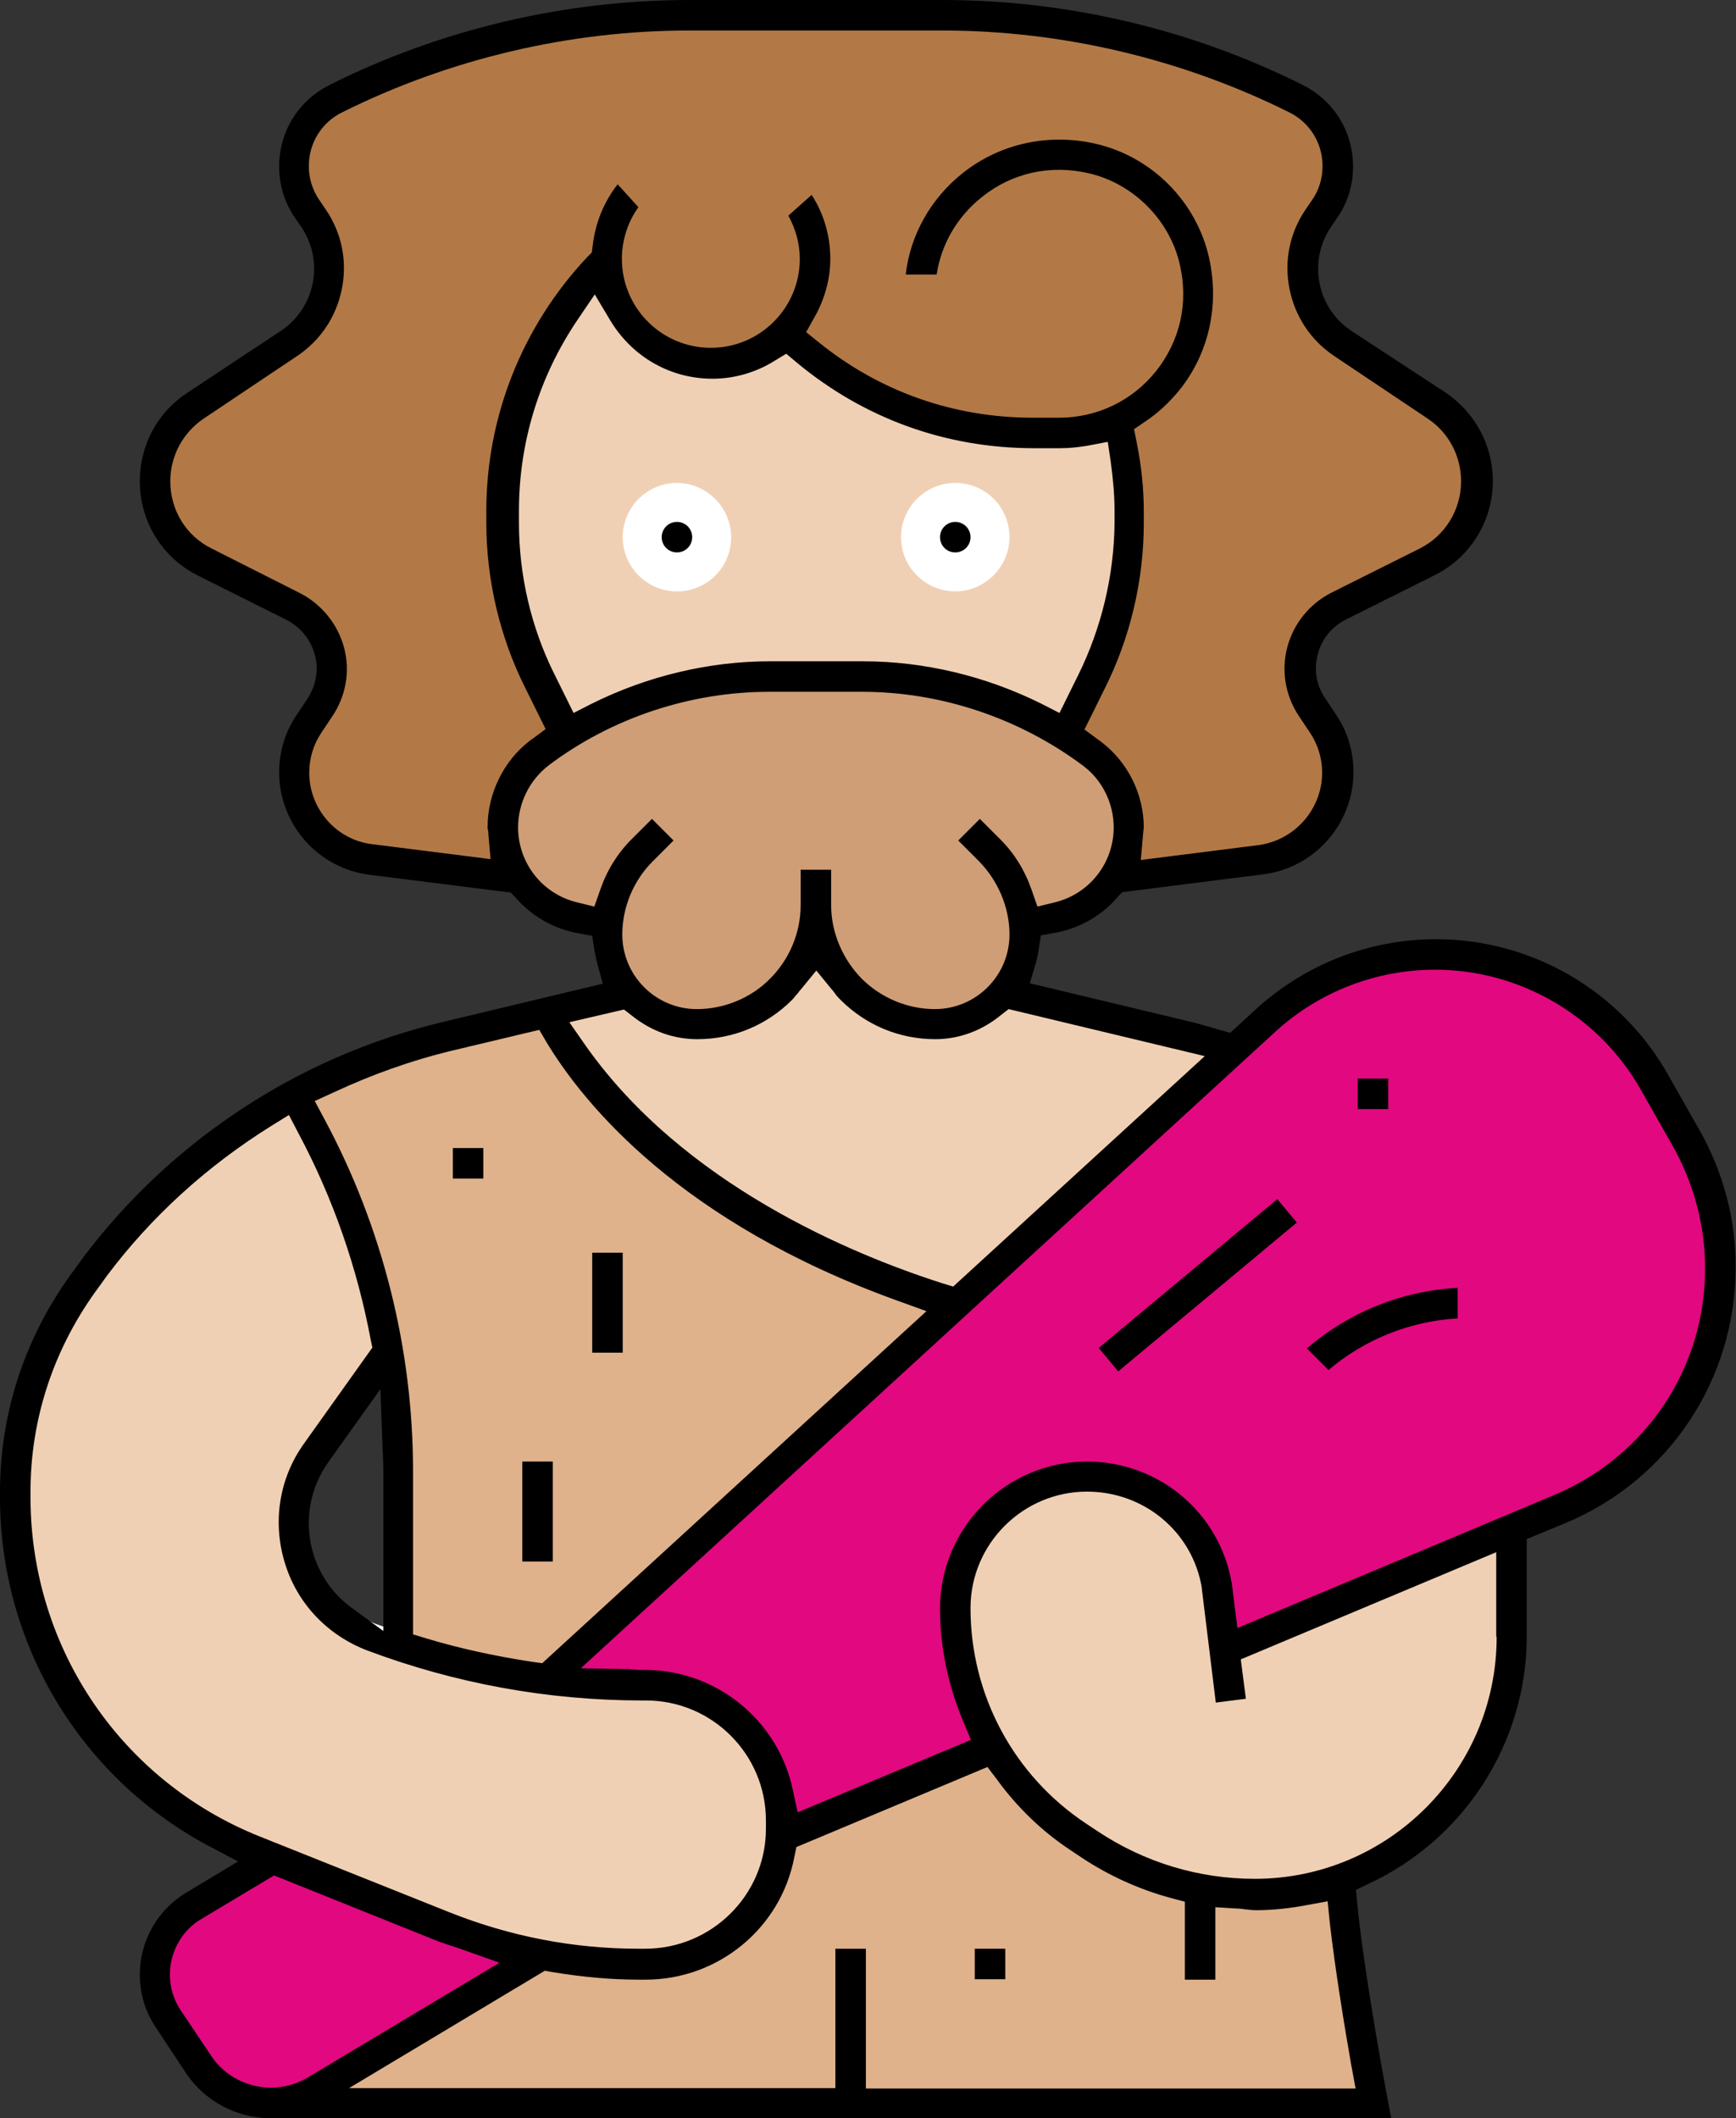 <?xml version="1.0" encoding="utf-8"?>
<!-- Generator: Adobe Illustrator 23.1.0, SVG Export Plug-In . SVG Version: 6.00 Build 0)  -->
<svg version="1.1" id="_x33_0" xmlns="http://www.w3.org/2000/svg" xmlns:xlink="http://www.w3.org/1999/xlink" x="0px" y="0px"
	 viewBox="0 0 409.8 500" style="enable-background:new 0 0 409.8 500;" xml:space="preserve">
<rect x="0" y="0" width="409.8" height="500" fill="#333333" stroke="none"/>
<style type="text/css">
	.st0{fill:#DFB28B;}
	.st1{fill:#FFFFFF;}
	.st2{fill:#E20880;}
	.st3{fill:#F0D0B4;}
	.st4{fill:#B27946;}
	.st5{fill:#CF9E76;}
	.st6{fill:none;}
</style>
<g>
	<g>
		<path class="st0" d="M200.9,496.4h-137c3.6,0,7.2-1,10.3-2.9l53.6-32.1c7.6,1.4,15.3,2.1,23,2.1h1.6c17.2,0,31.2-13.4,32-30.2h0.1
			l49.9-20.9c4.8,8.4,11.6,15.6,19.9,21.1l2.7,1.7c11.7,7.8,25.3,11.9,39.3,11.9c7.1,0,14-1.2,20.3-3.5c0,13.4,7.6,52.8,7.6,52.8
			H200.9z"/>
		<path class="st1" d="M327.7,499.4H63.8v-6c3.1,0,6.2-0.8,8.8-2.4l54.5-32.7l1.1,0.2c7.5,1.4,15,2.1,22.5,2.1h1.6
			c15.5,0,28.3-12,29-27.4l0.1-2.9h2.3l51.8-21.7l1.3,2.3c4.7,8.1,11.1,14.9,18.9,20.1l2.7,1.7c11.2,7.5,24.2,11.4,37.7,11.4
			c6.7,0,13.1-1.1,19.3-3.4l4-1.5v4.3c0,13,7.4,51.9,7.5,52.2L327.7,499.4z M80.2,493.4h240.2c-1.7-9-5.9-32.8-6.8-45.7
			c-5.6,1.6-11.5,2.5-17.4,2.5c-14.6,0-28.8-4.3-40.9-12.4l-2.7-1.7c-7.9-5.3-14.5-11.9-19.5-19.9l-45.9,19.3
			c-1.8,17.6-16.8,31.1-34.9,31.1h-1.6c-7.4,0-14.9-0.7-22.4-2L80.2,493.4z"/>
	</g>
</g>
<g>
	<g>
		<path class="st0" d="M105.1,244.7l24.2-5.8c6.8,13.4,30.9,49.2,96.6,68.9l-96.7,88.6c-12-1.5-23.7-4.2-35.2-8v-41.3
			c0-9.5-0.8-18.9-2.3-28.2c-3.5-21.4-11-41.9-22.3-60.6C80.6,252.3,92.6,247.7,105.1,244.7L105.1,244.7z"/>
		<path class="st1" d="M130.2,399.6l-1.4-0.2c-11.9-1.5-23.9-4.2-35.7-8.1l-2.1-0.7v-43.5c0-9.1-0.7-18.1-2.3-27.7
			c-3.5-21.2-10.9-41.2-21.9-59.5l-1.6-2.7l2.7-1.5c11.3-6.2,23.6-10.9,36.3-13.9l26.5-6.4l1.1,2.1c21.7,42.7,78,62.4,94.8,67.4
			l5.1,1.5L130.2,399.6z M97.1,386.3c10.3,3.3,20.8,5.6,31.2,7l91.8-84.2c-59.9-19.3-83.9-51.5-92.3-66.8l-22,5.3
			c-11.2,2.7-22,6.7-32.1,11.9c10.5,18.2,17.6,38,21,59c1.6,9.9,2.3,19.3,2.3,28.7V386.3z"/>
	</g>
</g>
<g>
	<g>
		<path class="st2" d="M127.8,461.4l-53.6,32.1c-3.1,1.9-6.7,2.9-10.3,2.9c-6.8,0-13.1-3.4-16.8-9l-7.2-10.8
			c-2.1-3.1-3.2-6.7-3.2-10.5c0-6.7,3.4-12.7,9.2-16.2l18.7-11.3l40.2,16.1C112.2,457.6,119.9,459.9,127.8,461.4L127.8,461.4z"/>
		<path class="st1" d="M63.8,499.4c-7.8,0-15-3.9-19.3-10.4l-7.2-10.8c-2.4-3.5-3.7-7.8-3.7-12.2c0-7.7,4-14.7,10.7-18.8l20-12
			l41.6,16.7c7.3,2.9,14.6,5,22.5,6.6l7.6,1.5l-60.2,36.1C72.2,498.3,68.1,499.4,63.8,499.4z M64.8,441.9l-17.4,10.5
			c-4.9,2.9-7.7,8-7.7,13.6c0,3.2,0.9,6.3,2.7,8.8l7.2,10.9c3.2,4.8,8.6,7.7,14.3,7.7c3.1,0,6.2-0.8,8.8-2.4l47.1-28.3
			c-5.5-1.4-10.9-3.2-16.1-5.2L64.8,441.9z"/>
	</g>
</g>
<g>
	<g>
		<path class="st2" d="M234.4,412.4l-49.9,20.9h-0.1c0.1-0.6,0.1-1.1,0.1-1.6v-2c0-17.6-14.3-31.9-31.9-31.9h-0.8
			c-7.6,0-15-0.5-22.5-1.4l96.7-88.6l65.4-60l7.6-6.9c10.9-10,25.2-15.6,40.1-15.6c10.6,0,20.9,2.9,29.7,8
			c9,5.1,16.5,12.6,21.8,21.8l7.6,13.4c5.3,9.3,8.1,19.9,8.1,30.6c0,12.5-3.8,24.3-10.3,34.2c-6.6,9.9-16.1,17.9-27.5,22.8
			l-11.4,4.8l-67.8,28.4l-1.8-14.9c-2.5-15-15.5-26-30.7-26c-8.6,0-16.3,3.4-22,9.1c-5.7,5.7-9.1,13.4-9.1,22
			c0,10.8,2.7,21.3,7.6,30.5C233.5,410.9,234,411.6,234.4,412.4L234.4,412.4z"/>
		<path class="st1" d="M185,436.3H181l0.4-3.4c0.1-0.4,0.1-0.7,0.1-1.2v-2c0-15.9-13-28.9-28.9-28.9h-0.8c-7.5,0-15-0.5-22.9-1.4
			l-6.5-0.8l174.4-159.9c11.5-10.6,26.5-16.4,42.1-16.4c11,0,21.8,2.9,31.2,8.5c9.4,5.4,17.3,13.3,22.9,23l7.6,13.4
			c5.6,9.7,8.5,20.8,8.5,32.1c0,12.8-3.8,25.2-10.9,35.8c-7,10.6-17,18.8-28.8,23.8l-11.4,4.8l-71.4,30l-2.3-18.7
			c-2.3-13.6-14-23.5-27.7-23.5c-7.5,0-14.6,2.9-19.9,8.2c-5.3,5.3-8.2,12.4-8.2,19.9c0,10.1,2.5,20.2,7.3,29.1l2.8,5.1L185,436.3z
			 M136.2,394.2c5.3,0.5,10.4,0.7,15.6,0.7h0.8c18.9,0,34.4,15.2,34.9,34l42.7-17.9c-5-9.6-7.6-20.4-7.6-31.2
			c0-9.1,3.5-17.7,10-24.1c6.4-6.4,15-10,24.1-10c16.7,0,30.9,12,33.7,28.5l0,0.1l1.3,10.9l64.1-26.9l11.4-4.8
			c10.8-4.6,19.9-12.1,26.2-21.6c6.4-9.7,9.9-20.9,9.9-32.5c0-10.3-2.7-20.3-7.7-29.1l-7.6-13.4c-5-8.7-12.1-15.9-20.6-20.7
			c-8.6-5-18.4-7.7-28.2-7.7c-14.1,0-27.6,5.3-38.1,14.8l-7.6,6.9l-65.4,60L136.2,394.2z"/>
	</g>
</g>
<g>
	<g>
		<path class="st3" d="M184.4,429.7v2c0,0.6,0,1.1-0.1,1.6c-0.8,16.8-14.8,30.2-32,30.2h-1.6c-7.7,0-15.4-0.7-23-2.1
			c-7.9-1.6-15.5-3.8-23-6.7l-40.2-16.1l-4.5-1.8c-33.9-13.6-56.2-46.3-56.3-82.9l-0.1-1.2c-0.1-18.4,5.8-36.3,17.2-51.5l1.6-2.1
			c12.6-17,28.8-30.8,47.1-40.7c11.3,18.7,18.7,39.3,22.3,60.6l-17.1,23.8c-3.6,5.1-5.3,10.9-5.3,16.6c0,11.4,6.8,22.5,18.6,26.9
			c2.1,0.7,4.1,1.5,6.2,2.1c11.4,3.8,23.2,6.5,35.2,8c7.5,0.9,14.9,1.4,22.5,1.4h0.8C170.1,397.8,184.4,412.1,184.4,429.7
			L184.4,429.7z"/>
		<path class="st1" d="M152.3,466.6h-1.6c-7.8,0-15.7-0.7-23.5-2.2c-8.1-1.6-16.1-3.9-23.6-6.9l-44.8-17.9
			c-35.2-14.1-58-47.6-58.2-85.6l-0.1-1.3c-0.1-19.2,6.1-37.7,17.9-53.3l1.6-2.1c12.6-17,29.3-31.3,48.1-41.6l2.5-1.4l1.5,2.5
			c11.4,19,19,39.7,22.6,61.7l0.2,1.2l-17.8,24.8c-3.1,4.4-4.8,9.5-4.8,14.8c0,10.8,6.5,20.3,16.6,24.1c1.9,0.7,4,1.4,6,2.1
			c11.5,3.8,23.1,6.4,34.6,7.8c7.6,0.9,14.9,1.4,22.1,1.4h0.8c19.2,0,34.9,15.6,34.9,34.9v2c0,0.6,0,1.2-0.1,1.9
			C186.4,452.1,171,466.6,152.3,466.6z M6.6,352.6l0.1,1.3c0.2,35.5,21.5,66.9,54.5,80.1l44.8,17.9c7.3,2.9,14.6,5,22.5,6.6
			c7.5,1.4,15,2.1,22.4,2.1h1.6c15.5,0,28.3-12,29-27.4l0-0.3c0.1-0.4,0.1-0.7,0.1-1.2v-2c0-15.9-13-28.9-28.9-28.9h-0.8
			c-7.5,0-15-0.5-22.9-1.4c-11.9-1.5-23.9-4.2-35.7-8.1c-2.1-0.7-4.2-1.4-6.2-2.2c-12.5-4.7-20.5-16.4-20.5-29.8
			c0-6.6,2-12.9,5.9-18.3l16.4-22.8c-3.4-19.8-10.2-38.6-20.2-55.8c-17,9.7-32.1,23-43.6,38.5l-1.6,2.1
			C12.3,317.5,6.5,334.7,6.6,352.6z"/>
	</g>
</g>
<g>
	<g>
		<path class="st3" d="M289.1,389.5l67.8-28.4v25.4c0,16.8-6.8,32-17.7,43c-6.3,6.3-14,11.2-22.7,14.2c-6.3,2.3-13.1,3.5-20.3,3.5
			c-14,0-27.6-4.1-39.3-11.9l-2.7-1.7c-8.3-5.5-15-12.7-19.9-21.1c-0.4-0.7-0.8-1.5-1.2-2.2c-4.9-9.2-7.6-19.7-7.6-30.5
			c0-8.6,3.4-16.3,9.1-22c5.7-5.7,13.4-9.1,22-9.1c15.2,0,28.2,11,30.7,26L289.1,389.5z"/>
		<path class="st1" d="M296.2,450.1c-14.6,0-28.8-4.3-40.9-12.4l-2.7-1.7c-8.7-5.8-15.7-13.2-20.9-22.1l-1.3-2.3
			c-5.3-9.8-8-20.8-8-31.9c0-9.1,3.5-17.7,10-24.1c6.4-6.4,15-10,24.1-10c16.7,0,30.9,12,33.7,28.5l0,0.1l1.3,10.9l68.3-28.6v29.9
			c0,17-6.6,33-18.6,45.1c-6.7,6.7-14.7,11.7-23.8,14.9C310.7,448.9,303.6,450.1,296.2,450.1z M256.6,351.6
			c-7.5,0-14.6,2.9-19.9,8.2c-5.3,5.3-8.2,12.4-8.2,19.9c0,10.1,2.5,20.2,7.3,29.1l1.2,2.2c4.7,8.1,11,14.8,18.9,20.1l2.7,1.7
			c11.2,7.5,24.2,11.4,37.7,11.4c6.7,0,13.1-1.1,19.3-3.4c8.3-2.9,15.5-7.5,21.6-13.5c10.9-11,16.9-25.5,16.9-40.8v-20.9l-67.3,28.2
			l-2.3-18.7C282,361.4,270.4,351.6,256.6,351.6z"/>
	</g>
</g>
<g>
	<g>
		<path class="st3" d="M149.6,235.5c3.9,3.9,9.2,6.2,15,6.2c7.4,0,14.5-3,19.8-8.2s8.2-12.4,8.2-19.8c0,7.4,3,14.5,8.2,19.8
			s12.4,8.2,19.8,8.2c5.8,0,11.2-2.4,15-6.2c0.4-0.4,0.8-0.8,1.1-1.2l43.4,10.4c3.8,0.9,7.5,1.9,11.1,3.1l-65.4,60
			c-65.7-19.7-89.8-55.5-96.6-68.9l19.1-4.6C148.8,234.7,149.2,235.1,149.6,235.5L149.6,235.5z"/>
		<path class="st1" d="M226.7,311.2l-1.6-0.5c-66.6-20-91-55.9-98.4-70.4l-1.7-3.4l24.7-5.9l1.2,1.5c0.2,0.3,0.6,0.6,0.9,1l0,0
			c3.5,3.5,8,5.4,12.9,5.4c6.6,0,13-2.7,17.7-7.3c4.7-4.7,7.3-11.1,7.3-17.7h6c0,6.6,2.7,13,7.3,17.7c4.7,4.7,11.1,7.3,17.7,7.3
			c4.9,0,9.5-1.9,12.9-5.4c0.3-0.3,0.7-0.7,0.9-1l1.2-1.5l45.2,10.9c4.6,1.1,8.1,2.1,11.4,3.2l4.8,1.6L226.7,311.2z M133.8,240.9
			c22.2,39.1,73.4,58,91.3,63.5l60.3-55.3c-1.8-0.5-3.7-1-5.9-1.5l-41.7-10c0,0,0,0,0,0c-4.6,4.6-10.7,7.1-17.2,7.1
			c-8.1,0-16.1-3.3-21.9-9.1c-2.5-2.5-4.6-5.5-6.1-8.7c-1.5,3.2-3.6,6.1-6.1,8.7c-5.8,5.8-13.8,9.1-21.9,9.1
			c-6.5,0-12.6-2.5-17.2-7.1l0,0c0,0,0,0,0,0L133.8,240.9z"/>
	</g>
</g>
<g>
	<g>
		<path class="st3" d="M185.4,78.5c15.7,15.1,36.6,23.7,58.5,23.7h6.2c4.6,0,9-1,13.1-2.7l1.3,2.7c1.4,6,2.1,12.2,2.1,18.4v2.8
			c0,13.1-3,26-8.9,37.6l-6.2,12.4c-14.3-9-30.9-13.7-47.9-13.7h-21.8c-17,0-33.6,4.8-47.9,13.7l-6.2-12.4
			c-5.8-11.7-8.9-24.6-8.9-37.6v-2.8c0-22.3,8.9-43.7,24.6-59.5c0,13.6,11,24.6,24.6,24.6C174.8,85.7,181,82.9,185.4,78.5
			L185.4,78.5z"/>
		<path class="st1" d="M252.6,177.7l-2.8-1.7c-13.8-8.7-29.9-13.3-46.3-13.3h-21.8c-16.4,0-32.4,4.6-46.3,13.3l-2.8,1.7l-7.7-15.3
			c-6-12-9.2-25.5-9.2-39v-2.8c0-22.9,9.3-45.4,25.5-61.6l5.1-5.1v7.2c0,11.9,9.7,21.6,21.6,21.6c5.8,0,11.2-2.3,15.3-6.3l2.1-2.1
			l2.1,2c15.3,14.7,35.3,22.8,56.4,22.8h6.2c4.1,0,8.1-0.8,11.9-2.5l2.6-1.1l2.7,5.6l0.1,0.3c1.4,6.1,2.1,12.5,2.1,19.1v2.8
			c0,13.5-3.2,26.9-9.2,39L252.6,177.7z M141.2,67.9c-12.4,14.6-19.5,33.5-19.5,52.7v2.8c0,12.5,3,25.1,8.6,36.3l4.8,9.5
			c14.1-8.2,30.2-12.5,46.7-12.5h21.8c16.5,0,32.5,4.3,46.7,12.5l4.8-9.5c5.6-11.2,8.6-23.7,8.6-36.3v-2.8c0-6-0.6-11.8-1.9-17.3
			c-3.7,1.3-7.6,1.9-11.5,1.9h-6.2c-21.7,0-42.4-8-58.5-22.6c-4.9,4-11,6.2-17.4,6.2C155.1,88.7,144.2,79.8,141.2,67.9z"/>
	</g>
</g>
<g>
	<g>
		<path class="st4" d="M185.4,78.5c-4.4,4.4-10.6,7.2-17.4,7.2c-13.6,0-24.6-11-24.6-24.6c-15.8,15.8-24.6,37.2-24.6,59.5v2.8
			c0,13.1,3,26,8.9,37.6l6.2,12.4c-2.1,1.4-4.3,2.8-6.3,4.4c-5.5,4.1-8.8,10.6-8.8,17.5c0,4.5,1.3,8.6,3.6,12.2L87.7,203
			c-5.3-0.7-9.8-3.2-13.1-6.9c-3.2-3.7-5.2-8.5-5.2-13.7c0-4.1,1.2-8.1,3.4-11.6l2.6-3.9c5.5-8.3,2.5-19.5-6.3-23.8l-20.8-10.4
			c-7.2-3.6-11.8-11-11.8-19.1c0-7.1,3.5-13.8,9.5-17.7L68.2,81c9.8-6.5,12.4-19.6,5.9-29.4l-1.7-2.5c-1.9-3-3-6.4-3-9.9
			c0-6.7,3.8-12.9,9.9-15.9c26-13,54.5-19.7,83.5-19.7h29.8h29.8c29,0,57.6,6.7,83.5,19.7c6.1,3,9.9,9.2,9.9,15.9c0,3.5-1.1,7-3,9.9
			l-1.7,2.5c-6.5,9.8-3.9,22.9,5.9,29.4l22.1,14.8c6,3.9,9.5,10.6,9.5,17.7c0,8.1-4.6,15.5-11.8,19.1l-20.8,10.4
			c-8.9,4.4-11.8,15.5-6.3,23.8l2.6,3.9c2.2,3.4,3.4,7.5,3.4,11.6c0,10.4-7.8,19.3-18.2,20.6l-34.7,4.4c2.3-3.5,3.6-7.6,3.6-12.2
			c0-6.9-3.3-13.4-8.8-17.5c-2.1-1.6-4.2-3-6.3-4.4l6.2-12.4c5.8-11.7,8.9-24.6,8.9-37.6v-2.8c0-6.2-0.7-12.4-2.1-18.4l-1.3-2.7
			c-4,1.7-8.5,2.7-13.1,2.7h-6.2C222,102.2,201.1,93.6,185.4,78.5L185.4,78.5z"/>
		<path class="st1" d="M256.9,211.2l3.5-5.4c2.1-3.2,3.1-6.7,3.1-10.5c0-5.9-2.8-11.5-7.6-15.1c-2-1.5-4.1-2.9-6.2-4.2l-2.2-1.5
			l7.4-14.8c5.6-11.2,8.6-23.7,8.6-36.3v-2.8c0-6-0.6-11.8-1.9-17.3c-3.7,1.3-7.6,1.9-11.5,1.9h-6.2c-21.7,0-42.4-8-58.5-22.6
			c-4.9,4-11,6.2-17.4,6.2c-12.9,0-23.8-8.9-26.8-20.9c-12.4,14.6-19.5,33.5-19.5,52.7v2.8c0,12.5,3,25.1,8.6,36.3l7.4,14.8
			l-2.2,1.5c-2.1,1.3-4.2,2.7-6.1,4.2c-4.8,3.6-7.6,9.2-7.6,15.1c0,3.8,1.1,7.3,3.1,10.5l3.5,5.4L87.3,206c-5.7-0.7-11-3.5-14.9-7.9
			c-3.8-4.4-5.9-10-5.9-15.7c0-4.6,1.4-9.2,3.9-13.2l2.7-3.9c2.1-3.2,2.8-7.3,1.8-11c-1-3.7-3.5-6.8-7-8.4l-20.8-10.4
			c-8.3-4.2-13.5-12.5-13.5-21.8c0-8.2,4.1-15.8,10.9-20.2l22.1-14.8c8.4-5.6,10.6-16.9,5.1-25.3l-1.8-2.5
			c-2.2-3.5-3.4-7.5-3.4-11.6c0-7.9,4.4-15.1,11.5-18.6c26.2-13.1,55.6-20,84.9-20h59.6c29.3,0,58.7,6.9,84.9,20
			c7.1,3.6,11.5,10.7,11.5,18.6c0,4-1.2,8-3.4,11.6l-0.1,0.1l-1.7,2.5c-5.5,8.3-3.2,19.6,5.1,25.2l22.1,14.8
			c6.8,4.5,10.9,12,10.9,20.2c0,9.3-5.2,17.7-13.5,21.8l-20.8,10.4c-3.4,1.7-6,4.8-7,8.5c-1,3.7-0.4,7.8,1.8,11l2.6,3.8
			c2.6,4.1,4,8.6,4,13.3c0,12-9,22.1-20.9,23.6L256.9,211.2z M74.9,47.5l1.7,2.4C84,61.1,81,76.2,69.9,83.5L47.8,98.3
			c-5.1,3.4-8.2,9.1-8.2,15.2c0,7,3.9,13.3,10.2,16.5l20.8,10.4c4.9,2.4,8.6,6.9,10.1,12.2c1.5,5.4,0.5,11.2-2.6,15.9l-2.6,3.9
			c-1.9,3-2.9,6.4-2.9,9.9c0,4.3,1.6,8.4,4.4,11.8c2.9,3.3,6.8,5.3,11.2,5.9l29.1,3.7c-1-2.7-1.5-5.5-1.5-8.5
			c0-7.8,3.7-15.2,10-19.9c1.4-1.1,2.8-2,4.2-3l-5-10c-6-12-9.2-25.5-9.2-39v-2.8c0-22.9,9.3-45.4,25.5-61.6l5.1-5.1v7.2
			c0,11.9,9.7,21.6,21.6,21.6c5.8,0,11.2-2.3,15.3-6.3l2.1-2.1l2.1,2c15.3,14.7,35.3,22.8,56.4,22.8h6.2c4.1,0,8.1-0.8,11.9-2.5
			l2.6-1.1l2.7,5.6l0.1,0.3c1.4,6.1,2.1,12.5,2.1,19.1v2.8c0,13.5-3.2,26.9-9.2,39l-5,10c1.4,0.9,2.9,1.9,4.3,3
			c6.2,4.7,10,12.1,10,19.9c0,3-0.5,5.8-1.5,8.5l29.1-3.7c8.9-1.1,15.6-8.7,15.6-17.6c0-3.5-1-6.9-3-10l-2.6-3.8
			c-3.1-4.7-4.1-10.5-2.6-15.9c1.4-5.3,5.1-9.8,10.1-12.3l20.8-10.4c6.3-3.1,10.2-9.4,10.2-16.5c0-6.2-3.1-11.9-8.2-15.2l-22.1-14.8
			c-11.1-7.4-14.1-22.4-6.7-33.6l1.7-2.5c1.6-2.5,2.5-5.4,2.5-8.3c0-5.6-3.1-10.7-8.2-13.2c-25.4-12.7-53.8-19.4-82.2-19.4h-59.6
			c-28.4,0-56.8,6.7-82.2,19.4c-5.1,2.5-8.2,7.6-8.2,13.2C72.4,42.1,73.3,45,74.9,47.5z"/>
	</g>
</g>
<g>
	<g>
		<path class="st5" d="M125.1,210.7l-2.8-3.4c-2.3-3.5-3.6-7.6-3.6-12.2c0-6.9,3.3-13.4,8.8-17.5c2.1-1.6,4.2-3,6.3-4.4
			c14.3-9,30.9-13.7,47.9-13.7h21.8c17,0,33.6,4.8,47.9,13.7c2.1,1.4,4.3,2.8,6.3,4.4c5.5,4.1,8.8,10.6,8.8,17.5
			c0,4.5-1.3,8.6-3.6,12.2c-3.9,5.9-10.7,9.8-18.3,9.8h-3c0.2,1.1,0.2,2.2,0.2,3.4c0,5.3-1.9,10-5.1,13.8c-0.3,0.4-0.7,0.8-1.1,1.2
			c-3.9,3.9-9.2,6.2-15,6.2c-7.4,0-14.5-3-19.8-8.2s-8.2-12.4-8.2-19.8c0,7.4-3,14.5-8.2,19.8s-12.4,8.2-19.8,8.2
			c-5.8,0-11.2-2.4-15-6.2c-0.4-0.4-0.8-0.8-1.1-1.2c-3.2-3.7-5.1-8.5-5.1-13.8c0-1.1,0.1-2.2,0.2-3.4h-3
			C134.6,217.1,129.1,214.7,125.1,210.7L125.1,210.7z"/>
		<path class="st1" d="M220.6,244.8c-8.1,0-16.1-3.3-21.9-9.1c-2.5-2.5-4.6-5.5-6.1-8.7c-1.5,3.2-3.6,6.1-6.1,8.7
			c-5.8,5.8-13.8,9.1-21.9,9.1c-6.5,0-12.6-2.5-17.2-7.1c-0.4-0.4-0.9-0.9-1.3-1.4c-3.7-4.3-5.8-9.9-5.8-15.7c0-0.1,0-0.2,0-0.4
			c-6.6-0.1-12.7-2.7-17.4-7.3l-0.2-0.2l-3-3.6c-2.7-4.2-4.1-8.8-4.1-13.8c0-7.8,3.7-15.2,10-19.9c2.1-1.6,4.3-3.1,6.5-4.5
			c14.9-9.3,32-14.2,49.5-14.2h21.8c17.6,0,34.7,4.9,49.5,14.2c2.2,1.4,4.4,2.9,6.5,4.5c6.2,4.7,10,12.1,10,19.9
			c0,5-1.4,9.6-4.1,13.8c-4.6,6.9-12.3,11-20.5,11.1c0,0.1,0,0.2,0,0.4c0,5.8-2,11.3-5.8,15.7c-0.4,0.5-0.9,1-1.3,1.4
			C233.2,242.3,227.1,244.8,220.6,244.8z M195.6,213.8c0,6.6,2.7,13,7.3,17.7c4.7,4.7,11.1,7.3,17.7,7.3c4.9,0,9.5-1.9,12.9-5.4
			c0.3-0.3,0.7-0.7,0.9-1c2.9-3.4,4.4-7.5,4.4-11.9c0-1-0.1-1.9-0.2-2.9l-0.5-3.4h6.4c6.4,0,12.3-3.2,15.8-8.4
			c2.1-3.2,3.1-6.7,3.1-10.5c0-5.9-2.8-11.5-7.6-15.1c-2-1.5-4.1-2.9-6.2-4.2c-13.8-8.6-29.8-13.2-46.2-13.2h-21.8
			c-16.4,0-32.4,4.6-46.3,13.3c-2,1.3-4.1,2.7-6.1,4.2c-4.8,3.6-7.6,9.2-7.6,15.1c0,3.7,1,7.2,3,10.4l2.6,3.1
			c3.6,3.5,8.3,5.4,13.3,5.4h6.4l-0.5,3.4c-0.1,1-0.2,2-0.2,2.9c0,4.4,1.5,8.6,4.4,11.8l0.1,0.1c0.2,0.3,0.6,0.6,0.9,1
			c3.5,3.5,8,5.4,12.9,5.4c6.6,0,13-2.7,17.7-7.3c4.7-4.7,7.3-11.1,7.3-17.7H195.6z"/>
	</g>
</g>
<g>
	<g>
		<circle cx="159.8" cy="126.8" r="8.2"/>
	</g>
	<g>
		<path class="st1" d="M159.8,139.6c-7.1,0-12.8-5.8-12.8-12.8c0-7.1,5.8-12.8,12.8-12.8s12.8,5.8,12.8,12.8
			C172.6,133.9,166.9,139.6,159.8,139.6z M159.8,123.2c-2,0-3.6,1.6-3.6,3.6c0,2,1.6,3.6,3.6,3.6c2,0,3.6-1.6,3.6-3.6
			C163.4,124.8,161.8,123.2,159.8,123.2z"/>
	</g>
</g>
<g>
	<circle cx="225.5" cy="126.8" r="8.2"/>
</g>
<g>
	<path class="st1" d="M225.5,114c-7.1,0-12.8,5.8-12.8,12.8c0,7.1,5.8,12.8,12.8,12.8s12.8-5.8,12.8-12.8
		C238.3,119.7,232.6,114,225.5,114z M225.5,130.4c-2,0-3.6-1.6-3.6-3.6c0-2,1.6-3.6,3.6-3.6c2,0,3.6,1.6,3.6,3.6
		C229.1,128.8,227.5,130.4,225.5,130.4z"/>
</g>
<g>
	<path class="st6" d="M285.9,97.8c-2.2,2.8-4.9,5.4-7.8,7.6c0.9,5.4,1.3,10.3,1.3,15.2v2.8c0,15-3.5,30-10.2,43.4l-1.3,2.6
		c6.6,5.9,10.7,14.2,11.4,23l16.8-2.1c4-0.5,7-3.9,7-7.9c0-1.6-0.5-3.1-1.3-4.4l-2.6-3.9c-4.7-7-6.1-15.6-3.9-23.7
		c2.2-8.1,7.7-14.9,15.2-18.7l20.8-10.4c2.9-1.5,4.7-4.4,4.7-7.6c0-2.9-1.4-5.5-3.8-7.1l-22.1-14.7c-7.2-4.8-12.1-11.9-14.2-20.2
		C295.3,81,291.9,90.2,285.9,97.8z"/>
</g>
<g>
	<path d="M401.2,266.8l-7.6-13.4c-11.2-19.6-32.1-31.7-54.6-31.7c-15.8,0-30.9,5.9-42.5,16.5l-6.1,5.6l-4.2-1.2
		c-1.8-0.5-3.4-1-5.1-1.4l-38-9.1l1.4-4.7c0.3-1.2,0.6-2.3,0.7-3.3l0.5-3.3l3.3-0.6c5.6-1,10.9-3.9,14.7-8.3l1.2-1.3l33.2-4.2
		c12.2-1.5,21.4-11.9,21.4-24.2c0-4.8-1.4-9.5-4.1-13.5l-2.6-3.9c-2.1-3.1-2.7-6.8-1.7-10.4c0.9-3.6,3.3-6.5,6.7-8.2l20.8-10.4
		c8.5-4.2,13.8-12.8,13.8-22.3c0-8.4-4.2-16.1-11.1-20.8L319,78.1c-3.9-2.6-6.6-6.6-7.5-11.2c-0.9-4.6,0-9.3,2.6-13.2l1.7-2.5
		c2.4-3.5,3.6-7.6,3.6-11.9c0-8.2-4.5-15.5-11.8-19.2C281.3,6.9,251.9,0,222.5,0h-59.7C133.4,0,104,6.9,77.7,20.1
		c-7.3,3.7-11.8,11-11.8,19.2c0,4.2,1.2,8.4,3.6,11.9l1.7,2.5c5.4,8.1,3.2,19-4.9,24.4L44.1,92.8c-7,4.6-11.1,12.4-11.1,20.8
		c0,9.5,5.3,18.1,13.8,22.3l20.8,10.4c3.3,1.7,5.7,4.6,6.7,8.2c1,3.6,0.3,7.3-1.7,10.4l-2.6,3.9c-2.7,4-4.1,8.7-4.1,13.5
		c0,12.3,9.2,22.7,21.4,24.2l33.3,4.2l1.2,1.3c3.9,4.4,9.1,7.3,14.7,8.3l3.3,0.6l0.5,3.3c0.2,1,0.4,2.1,0.7,3.3l1.3,4.7l-38,9.1
		c-33.8,8.1-63.9,27.9-84.8,55.7l-1.5,2.1C6.1,314.8-0.1,333.3,0,352.7v1.3c0.2,34.2,18.9,65.4,49,81.6l7.2,3.8l-12.3,7.4
		c-6.7,4-10.9,11.4-10.9,19.3c0,4.5,1.3,8.8,3.8,12.5l7.2,10.9C48.4,496,55.9,500,63.8,500h264.6l-0.8-4.3c-2-10.4-6-33.5-7.2-46.4
		l-0.3-3.2l2.9-1.4c22.7-10.5,37.4-33.4,37.4-58.4v-23l9.2-3.8c24.4-10.2,40.1-33.9,40.1-60.3C409.8,287.9,406.8,276.7,401.2,266.8z
		 M115.1,195.2c0,0.2,0,0.5,0.1,0.8c0.1,0.4,0.1,0.8,0.1,1.1l0.5,5.7l-27.7-3.5C79.5,198.4,73,191,73,182.4c0-3.4,1-6.7,2.9-9.5
		l2.6-3.9c3.2-4.8,4.2-10.7,2.7-16.2c-1.5-5.5-5.3-10.2-10.4-12.8L50,129.5c-6.1-3-9.8-9.1-9.8-15.9c0-6,3-11.5,7.9-14.8L70.2,84
		c5.5-3.7,9.2-9.3,10.5-15.8c1.3-6.5,0-13.1-3.7-18.6l-1.7-2.5c-1.6-2.4-2.4-5.1-2.4-7.9c0-5.4,3-10.3,7.9-12.7
		c25.3-12.6,53.6-19.3,81.9-19.3h59.7c28.3,0,56.6,6.7,81.9,19.3c4.9,2.4,7.9,7.3,7.9,12.7c0,2.8-0.8,5.6-2.4,7.9l-1.7,2.5
		c-3.7,5.5-5,12.1-3.7,18.6c1.3,6.5,5,12.1,10.5,15.8l22.1,14.8c5,3.3,7.9,8.9,7.9,14.8c0,6.8-3.8,12.9-9.8,15.9l-20.8,10.4
		c-5.1,2.6-8.9,7.2-10.4,12.8c-1.5,5.5-0.5,11.5,2.7,16.3l2.6,3.9c1.9,2.8,2.9,6.1,2.9,9.5c0,8.6-6.5,16-15.1,17.1l-27.7,3.5
		l0.5-5.7c0-0.4,0.1-0.8,0.1-1.1c0-0.3,0.1-0.6,0.1-0.8c0-8-3.8-15.6-10.2-20.4l-0.1-0.1c-0.2-0.1-0.4-0.3-0.6-0.4l-3.1-2.3l4.7-9.5
		c6.1-12.1,9.3-25.7,9.3-39.2v-2.8c0-5.1-0.5-10.5-1.7-16.4l-0.6-3l2.5-1.7c3.2-2.1,5.9-4.7,8.2-7.5c7-8.7,9.5-20.1,7-31.3
		c-3-13.3-13.6-23.9-26.9-26.9c-11.1-2.5-22.5,0-31.3,7c-7.5,6-12.3,14.5-13.4,23.9h7.3c1.1-7.2,4.9-13.7,10.7-18.3
		c7.1-5.7,16.1-7.7,25.2-5.6c10.5,2.4,19.1,11,21.5,21.5c2.1,9.1,0.1,18-5.6,25.2c-5.6,7-13.9,11-22.9,11h-6.2
		c-18.6,0-36-6.1-50.4-17.7l-3.1-2.5l1.9-3.4c2.5-4.4,3.8-9.1,3.8-13.9c0-5.4-1.5-10.6-4.4-15.1l-5.5,4.9c1.7,3.1,2.7,6.6,2.7,10.2
		c0,11.6-9.4,21-21,21s-21-9.4-21-21c0-4.4,1.4-8.7,3.9-12.2l-4.9-5.4c-3.2,4.1-5.3,9.1-5.9,14.6l-0.2,1.5l-1.1,1.1
		c-15.3,16.3-23.8,37.6-23.8,59.9v2.8c0,13.5,3.2,27.1,9.3,39.2l4.7,9.5l-3.1,2.3c-0.2,0.1-0.4,0.3-0.6,0.4l-0.1,0.1
		C118.9,179.6,115.1,187.3,115.1,195.2z M254.5,159.4l-4.4,8.9l-4.1-2.1c-13.2-6.6-27.8-10.1-42.3-10.1h-21.9
		c-14.5,0-29.1,3.5-42.3,10.1l-4.1,2.1l-4.4-8.9c-5.6-11.1-8.5-23.6-8.5-36v-2.8c0-16.2,4.8-31.8,13.9-45.2l4-5.9l3.7,6.2
		c5.2,8.6,14.2,13.7,24.1,13.7c5,0,10.1-1.4,14.6-4.2l2.8-1.7l2.5,2.1c15.9,13.2,35.2,20.2,56,20.2h6.2c2,0,4.1-0.2,6.5-0.6l4.7-0.9
		l0.7,4.7c0.6,4.4,0.9,8.1,0.9,11.6v2.8C263,135.8,260,148.3,254.5,159.4z M141.7,210l-1.4,4l-4.1-1c-8.2-2-13.9-9.3-13.9-17.7
		c0-5.7,2.7-11.2,7.3-14.7c14.9-11.2,33.4-17.3,52-17.3h21.9c18.6,0,37.1,6.2,52.1,17.4c4.6,3.4,7.3,8.9,7.3,14.6
		c0,8.4-5.7,15.7-13.9,17.7l-4.1,1l-1.4-4c-1.6-4.6-4.1-8.6-7.3-11.8l-4.9-4.9l-5.1,5.1l4.9,4.9c4.5,4.6,7.2,10.9,7.2,17.3
		c0,9.7-7.9,17.6-17.6,17.6c-6.4,0-12.7-2.6-17.3-7.2c-4.5-4.6-7.2-10.9-7.2-17.3v-8.4H189v8.4c0,6.4-2.6,12.7-7.2,17.3
		c-4.5,4.6-10.9,7.2-17.3,7.2c-9.7,0-17.6-7.9-17.6-17.6c0-6.4,2.6-12.7,7.2-17.3l4.9-4.9l-5.1-5.1l-4.9,4.9
		C145.8,201.4,143.3,205.4,141.7,210z M147.3,238.3l1.8,1.4c4.6,3.7,9.9,5.6,15.5,5.6c8.5,0,16.4-3.3,22.4-9.3
		c0.4-0.4,0.8-1,1.3-1.5c0.3-0.4,0.5-0.7,0.8-1l3.6-4.4l3.6,4.4c0.3,0.3,0.6,0.7,0.8,1c0.4,0.6,0.9,1.1,1.3,1.5
		c6,6,13.9,9.3,22.4,9.3c5.6,0,11-2,15.5-5.7l1.8-1.4l46.3,11.1L225,303.7l-2.6-0.8c-21.6-6.9-61.1-23.4-84.1-56l-3.9-5.6
		L147.3,238.3z M78.9,257.8c9-4.2,18.1-7.4,27-9.6l0,0l21.4-5.1l1.7,2.9c9,14.9,31.7,42.5,82.5,60.9l7.2,2.6l-90.7,83.1l-2.2-0.3
		c-8.6-1.3-17-3.1-25-5.5l-3.3-1v-38.6c0-28.8-7.2-57.5-20.9-83l-2.3-4.3L78.9,257.8z M90.5,347.2V385l-7.4-5.4
		c-4.4-3.2-7.5-7.6-9.1-12.7c-2.3-7.5-1-15.5,3.6-21.9l12.2-17.1l0.5,13.6c0,0.6,0,1.2,0.1,1.7C90.4,344.5,90.5,345.8,90.5,347.2z
		 M7.2,353.9v-1.3c-0.1-17.8,5.6-34.8,16.5-49.3l1.5-2.1c10.5-14,23.6-25.9,38.8-35.4l4.2-2.6l2.3,4.4c8.1,15.2,13.8,31.6,17,48.6
		l0.4,1.9l-16.1,22.6c-5.9,8.2-7.5,18.5-4.6,28.1c2.9,9.7,10.1,17.2,19.5,20.8c20.8,7.8,42.7,11.8,65,11.8h0.8
		c15.6,0,28.3,12.7,28.3,28.3v2c0,15.6-12.8,28.3-28.5,28.3h-1.6c-15.3,0-30.3-2.9-44.6-8.6l-44.8-17.9
		C28.6,420.4,7.4,389.1,7.2,353.9z M64,492.8c-5.4,0-10.8-2.6-14-7.3l0,0l-7.3-10.9c-1.7-2.5-2.6-5.5-2.6-8.5
		c0-5.3,2.8-10.4,7.4-13.1l17.2-10.3l38.6,15.5c1,0.4,2.1,0.7,3.2,1.1c0.7,0.2,1.4,0.5,2.1,0.7l9.3,3.3l-45.6,27.3
		C69.8,492,66.9,492.8,64,492.8z M204.4,492.8V460h-7.2v32.9H82.4l46.2-27.7l1.7,0.3c7.3,1.2,14,1.8,20.5,1.8h1.6
		c17.1,0,31.9-12.1,35.1-28.9l0.5-2.4l45.1-18.9l2.2,2.9c4.8,6.6,10.6,12.2,17.2,16.6l2.7,1.8c6.3,4.2,13.4,7.5,21.1,9.6l3.4,0.9
		v18.4h7.2v-17.1l4.9,0.3c0.7,0,1.4,0.1,2.1,0.2c0.9,0.1,1.8,0.2,2.6,0.2c3.9,0,7.8-0.4,12-1.2l4.9-0.9l0.5,5
		c1.2,10.5,3.4,24.2,5.1,33.8l1,5.4H204.4z M353.3,386.4c0,31.5-25.6,57.1-57.1,57.1c-13.3,0-26.1-3.9-37.2-11.3l-2.7-1.8
		c-17-11.3-27.2-30.3-27.2-50.8c0-15.2,12.4-27.5,27.5-27.5c13.5,0,24.9,9.5,27.1,22.7l0,0.2l3.3,26.9l7.1-0.9l-1.2-9.3l60.3-25.3
		V386.4z M366.9,352.9l-74.8,31.4l-1.3-10.4c-2.8-16.8-17.2-28.9-34.2-28.9c-19.1,0-34.7,15.6-34.7,34.7c0,9.1,1.9,18.1,5.5,26.7
		l1.8,4.3l-40.9,17.1l-1.2-5.5c-3.5-16.3-18.1-28.1-34.7-28.1h-0.8c-0.6,0-1.2,0-1.8-0.1c-0.4,0-0.7,0-1.1-0.1l-11.6-0.2l164-150.3
		c10.3-9.4,23.7-14.6,37.7-14.6c19.9,0,38.5,10.8,48.4,28.1l7.6,13.4c5,8.8,7.7,18.8,7.7,28.9C402.6,322.8,388.6,343.8,366.9,352.9z
		"/>
</g>
<g>
	<polygon class="st1" points="314.2,488.2 314.2,488.2 314.2,488.2 	"/>
</g>
<g>
	<polygon class="st1" points="126.9,195.2 126.9,195.2 126.9,195.2 	"/>
</g>
<g>
	<path d="M344.1,311.2V304c-13.2,0.7-25.6,5.7-35.6,14.3l5.1,5.1C322.2,316.1,332.8,311.9,344.1,311.2z"/>
</g>
<g>
	<rect x="255.4" y="299.8" transform="matrix(0.768 -0.64 0.64 0.768 -128.662 251.399)" width="54.9" height="7.2"/>
</g>
<g>
	<rect x="320.5" y="254.6" width="7.2" height="7.2"/>
</g>
<g>
	<rect x="106.9" y="271" width="7.2" height="7.2"/>
</g>
<g>
	<rect x="139.8" y="295.7" class="st6" width="7.2" height="23.6"/>
</g>
<g>
	<rect x="139.8" y="295.7" width="7.2" height="23.6"/>
</g>
<g>
	<rect x="123.3" y="345" width="7.2" height="23.6"/>
</g>
<g>
	<rect x="230.1" y="460" width="7.2" height="7.2"/>
</g>
</svg>
